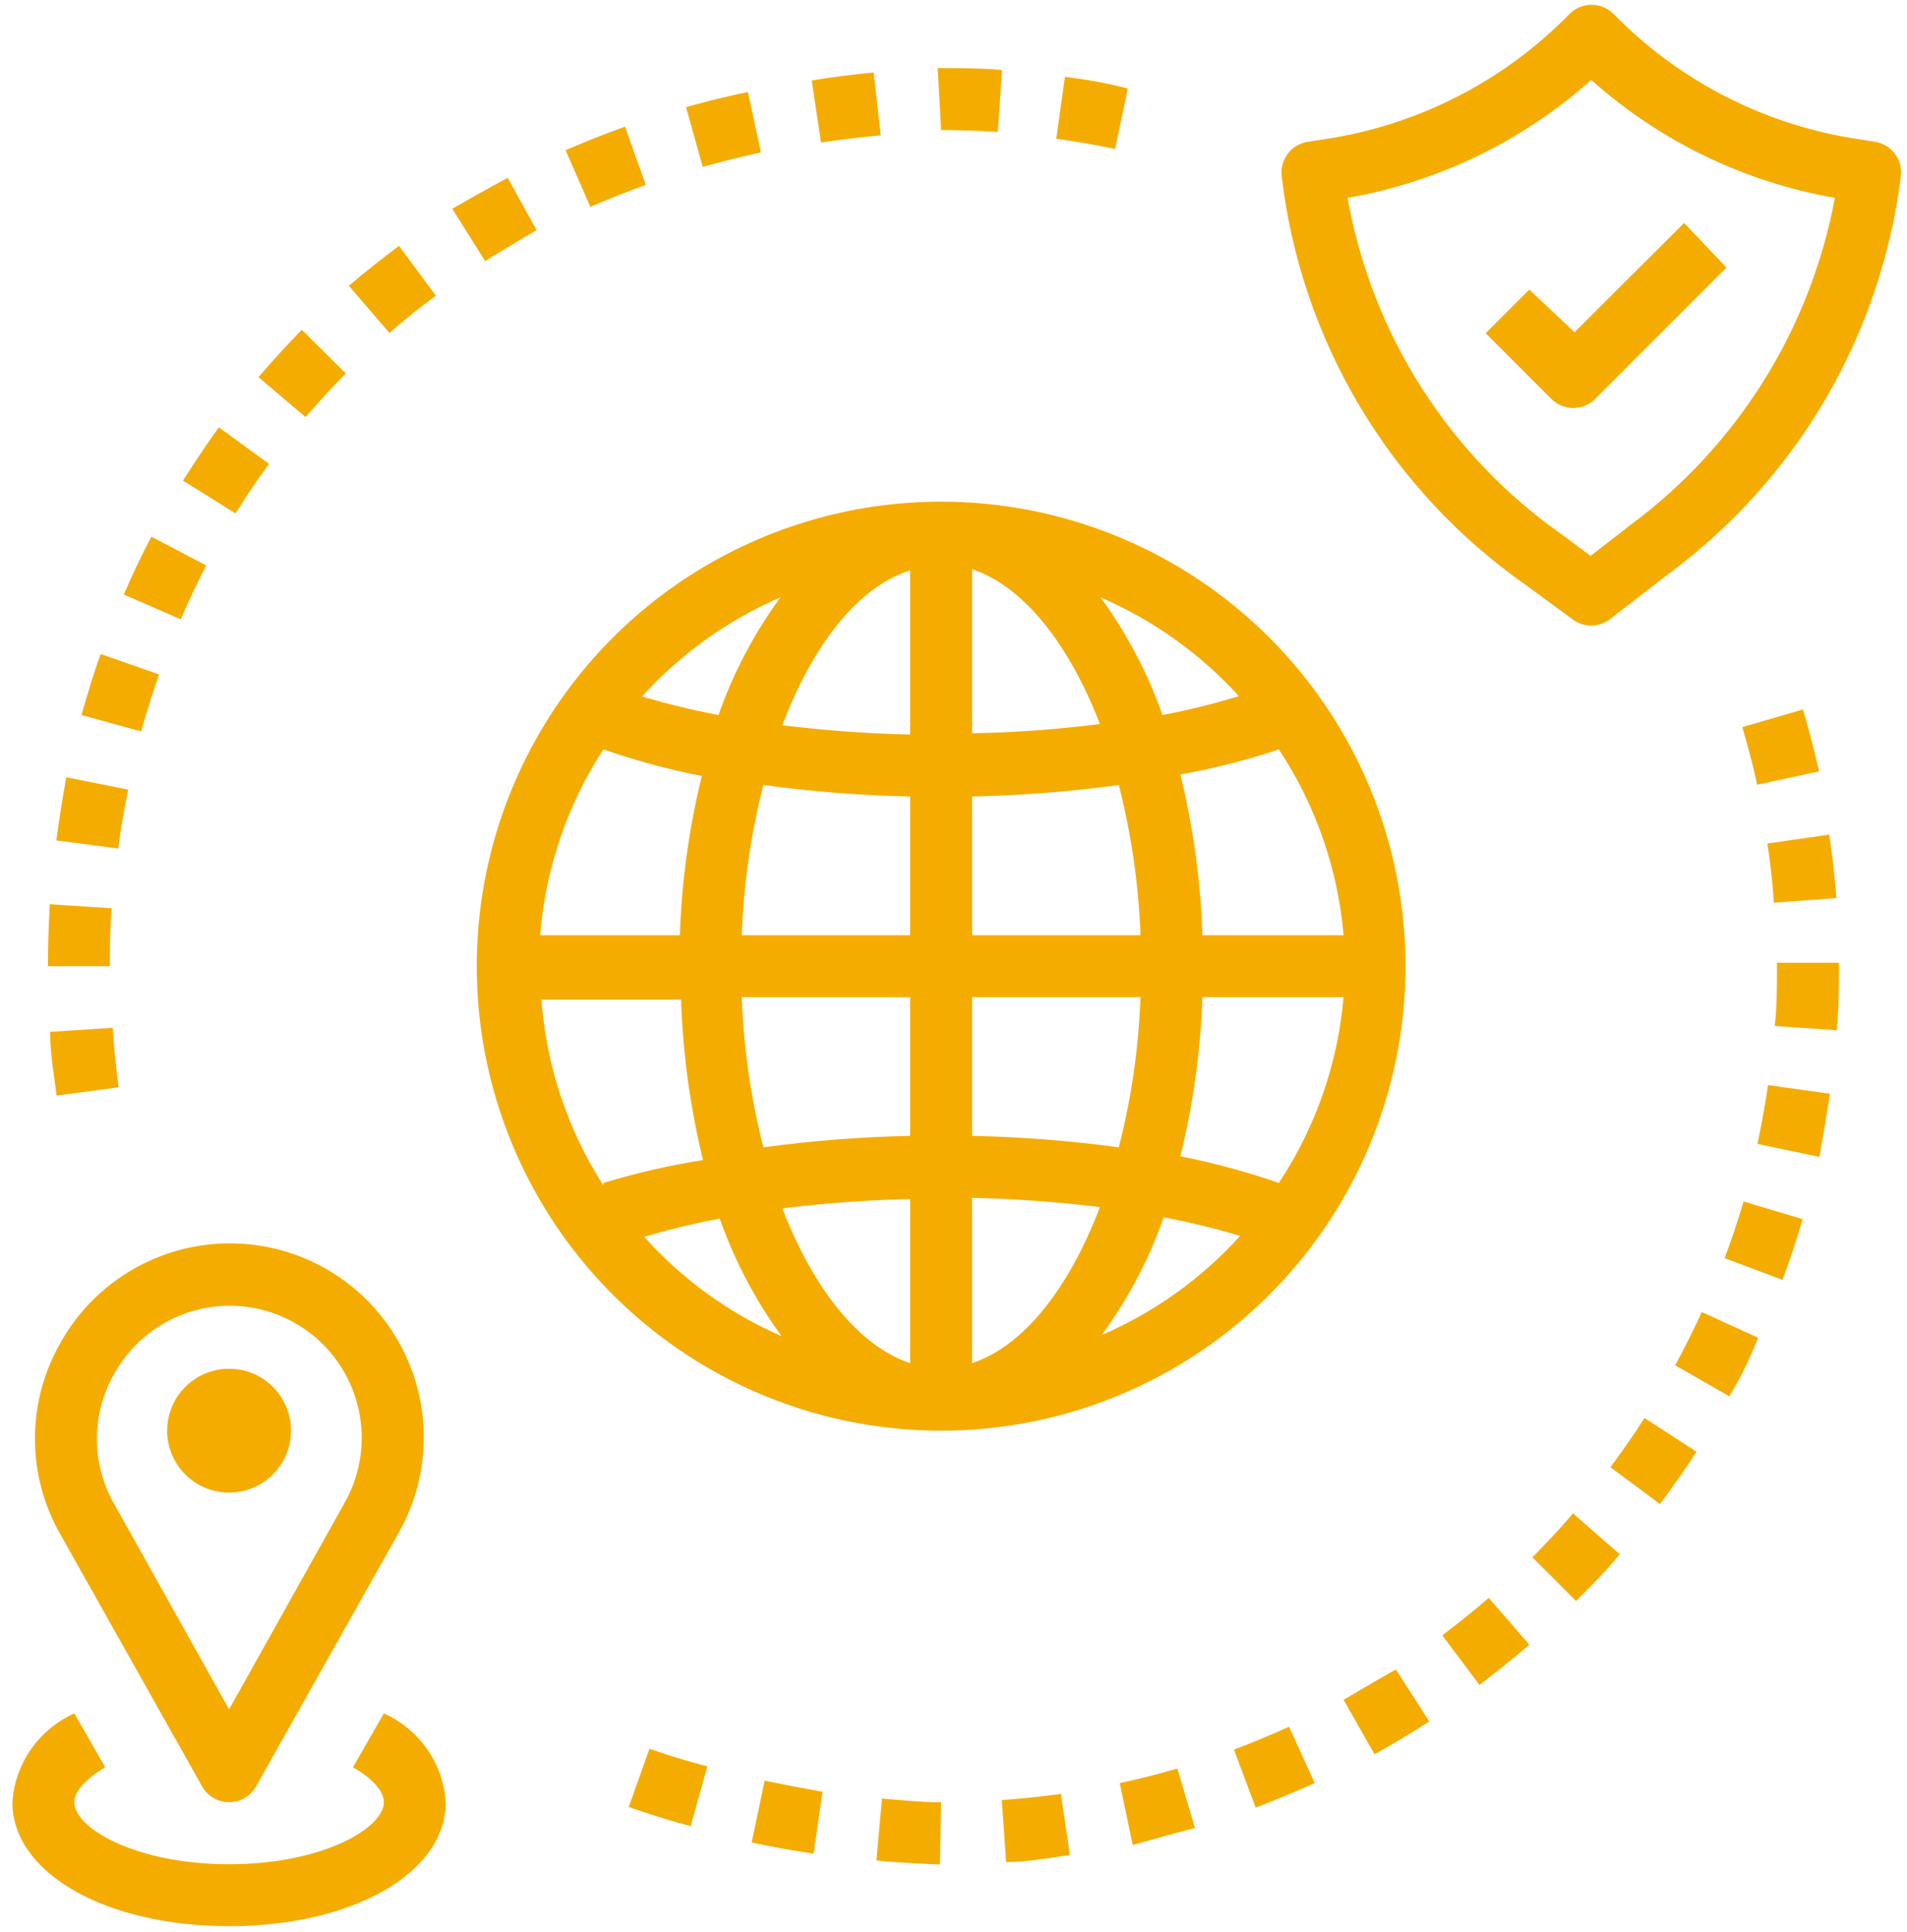 <svg width="77" height="78" viewBox="0 0 77 78" fill="none" xmlns="http://www.w3.org/2000/svg">
<path d="M38 20.25C34.291 20.25 30.666 21.35 27.583 23.41C24.5 25.47 22.096 28.399 20.677 31.825C19.258 35.251 18.887 39.021 19.61 42.658C20.334 46.295 22.119 49.636 24.742 52.258C27.364 54.88 30.705 56.666 34.342 57.39C37.979 58.113 41.749 57.742 45.175 56.323C48.601 54.904 51.53 52.5 53.59 49.417C55.65 46.334 56.75 42.708 56.75 39C56.75 34.027 54.775 29.258 51.258 25.742C47.742 22.225 42.973 20.25 38 20.25ZM31.512 24.113C30.45 25.564 29.607 27.165 29.012 28.863C27.971 28.667 26.94 28.416 25.925 28.113C27.48 26.394 29.385 25.03 31.512 24.113ZM24.362 30.25C25.661 30.699 26.989 31.059 28.337 31.325C27.821 33.43 27.524 35.584 27.45 37.75H21.812C22.024 35.077 22.901 32.498 24.362 30.25ZM24.362 47.85C22.918 45.597 22.059 43.019 21.862 40.35H27.5C27.57 42.533 27.868 44.703 28.387 46.825C27.026 47.04 25.681 47.349 24.362 47.75V47.85ZM25.975 49.938C26.99 49.634 28.021 49.383 29.062 49.188C29.657 50.885 30.5 52.486 31.562 53.938C29.43 53.005 27.524 51.624 25.975 49.888V49.938ZM36.75 55.025C34.675 54.337 32.837 52.013 31.587 48.775C33.301 48.564 35.024 48.439 36.75 48.4V55.025ZM36.75 45.85C34.768 45.891 32.789 46.045 30.825 46.312C30.316 44.329 30.023 42.296 29.95 40.25H36.75V45.85ZM36.75 37.75H29.95C30.023 35.704 30.316 33.671 30.825 31.688C32.789 31.954 34.768 32.109 36.75 32.15V37.75ZM36.75 29.65C35.024 29.611 33.301 29.486 31.587 29.275C32.837 25.988 34.675 23.663 36.75 23.025V29.65ZM50.025 28.1C49.01 28.41 47.98 28.664 46.938 28.863C46.34 27.166 45.498 25.565 44.438 24.113C46.562 25.03 48.466 26.39 50.025 28.1ZM39.25 22.975C41.325 23.663 43.162 25.988 44.412 29.225C42.7 29.442 40.976 29.567 39.25 29.6V22.975ZM39.25 32.15C41.232 32.108 43.21 31.954 45.175 31.688C45.682 33.671 45.976 35.704 46.05 37.75H39.25V32.15ZM39.25 40.25H46.05C45.977 42.296 45.684 44.329 45.175 46.312C43.21 46.045 41.232 45.891 39.25 45.85V40.25ZM39.25 55.025V48.35C40.976 48.389 42.699 48.514 44.412 48.725C43.162 52.013 41.325 54.337 39.25 55.025ZM44.487 53.888C45.55 52.436 46.393 50.835 46.987 49.138C48.029 49.333 49.06 49.584 50.075 49.888C48.52 51.606 46.615 52.97 44.487 53.888ZM51.637 47.75C50.339 47.301 49.011 46.941 47.662 46.675C48.179 44.57 48.476 42.416 48.55 40.25H54.25C54.02 42.929 53.121 45.508 51.637 47.75ZM54.137 37.75H48.55C48.479 35.563 48.181 33.389 47.662 31.262C49.01 31.021 50.339 30.683 51.637 30.25C53.121 32.492 54.02 35.071 54.25 37.75H54.137ZM2.425 61.913L8.162 72.112C8.271 72.305 8.43 72.465 8.621 72.576C8.812 72.688 9.029 72.746 9.25 72.746C9.471 72.746 9.688 72.688 9.879 72.576C10.07 72.465 10.228 72.305 10.337 72.112L16.075 61.913C17.108 60.111 17.382 57.972 16.838 55.968C16.294 53.964 14.977 52.258 13.175 51.225C11.373 50.192 9.235 49.918 7.231 50.462C5.226 51.005 3.52 52.323 2.487 54.125C1.793 55.303 1.422 56.643 1.411 58.01C1.4 59.378 1.75 60.724 2.425 61.913ZM4.65 55.388C5.353 54.161 6.514 53.264 7.878 52.893C9.243 52.523 10.698 52.71 11.925 53.413C13.152 54.115 14.049 55.277 14.419 56.641C14.79 58.005 14.603 59.461 13.9 60.688L9.25 69L4.6 60.688C4.141 59.878 3.904 58.961 3.913 58.031C3.922 57.1 4.176 56.188 4.65 55.388Z" fill="#F5AC01"/>
<path d="M9.25 60.25C10.631 60.25 11.75 59.131 11.75 57.75C11.75 56.369 10.631 55.25 9.25 55.25C7.869 55.25 6.75 56.369 6.75 57.75C6.75 59.131 7.869 60.25 9.25 60.25Z" fill="#F5AC01"/>
<path d="M9.25 77.75C14.25 77.75 18 75.6 18 72.75C17.949 71.981 17.689 71.241 17.248 70.609C16.808 69.977 16.203 69.477 15.5 69.162L14.25 71.338C15.05 71.787 15.5 72.312 15.5 72.75C15.5 73.775 13.062 75.25 9.25 75.25C5.438 75.25 3 73.775 3 72.75C3 72.312 3.475 71.787 4.25 71.338L3 69.162C2.297 69.477 1.692 69.977 1.252 70.609C0.811 71.241 0.551 71.981 0.5 72.75C0.5 75.6 4.25 77.75 9.25 77.75ZM48.25 73.787L47.538 71.388C46.775 71.612 45.987 71.812 45.212 71.975L45.737 74.475C46.575 74.237 47.425 74 48.25 73.787ZM2.275 33.925L4.775 34.25C4.875 33.462 5.013 32.663 5.175 31.875L2.675 31.375C2.525 32.225 2.388 33.075 2.275 33.925ZM52.05 69.7C51.312 70.037 50.575 70.338 49.825 70.625L50.7 72.963C51.5 72.662 52.3 72.325 53.087 71.975L52.05 69.7ZM42.837 72.412C42.05 72.525 41.25 72.6 40.45 72.662L40.625 75.162C41.487 75.162 42.35 75 43.2 74.875L42.837 72.412ZM38 72.75C37.188 72.75 36.388 72.662 35.612 72.6L35.388 75.1C36.212 75.175 37.05 75.225 37.95 75.263L38 72.75ZM74.25 39V38.862H71.75V39C71.75 39.8 71.75 40.612 71.662 41.413L74.162 41.587C74.25 40.725 74.25 39.862 74.25 39ZM26.225 70.588L25.387 72.938C26.2 73.225 27.025 73.487 27.887 73.713L28.562 71.3C27.738 71.088 26.962 70.85 26.225 70.588ZM30.875 71.875L30.35 74.375C31.175 74.55 32.025 74.7 32.85 74.825L33.212 72.325C32.438 72.188 31.65 72.037 30.875 71.875ZM54.25 68.612L55.5 70.812C56.25 70.4 56.987 69.95 57.712 69.487L56.362 67.388C55.587 67.825 54.888 68.237 54.25 68.612ZM30.2 3.712C29.337 3.888 28.512 4.1 27.7 4.325L28.375 6.737C29.137 6.525 29.925 6.325 30.725 6.15L30.2 3.712ZM40.288 5.325L40.462 2.825C39.65 2.75 38.837 2.75 38 2.75H37.862L38 5.25C38.775 5.25 39.538 5.275 40.288 5.325ZM7.388 19.4L9.512 20.725C9.938 20.038 10.387 19.363 10.863 18.725L8.838 17.25C8.325 17.95 7.85 18.675 7.388 19.4ZM43 3.1L42.65 5.6C43.45 5.713 44.25 5.85 45.025 6.013L45.538 3.575C44.75 3.362 43.888 3.212 43 3.1ZM13.963 15.075L12.188 13.312C11.588 13.925 11 14.562 10.438 15.225L12.338 16.837C12.863 16.238 13.4 15.637 13.963 15.075ZM35.275 2.925C34.4 3.013 33.562 3.112 32.775 3.25L33.15 5.75C33.938 5.638 34.737 5.537 35.562 5.463L35.275 2.925ZM25.238 5.112C24.425 5.4 23.625 5.725 22.837 6.062L23.837 8.35C24.562 8.037 25.312 7.737 26.075 7.463L25.238 5.112ZM20.5 7.175C19.738 7.588 18.988 8.012 18.262 8.425L19.587 10.537C20.262 10.113 20.962 9.713 21.663 9.287L20.5 7.175ZM70.987 54L68.713 52.962C68.375 53.7 68.013 54.425 67.638 55.112L69.825 56.362C70.275 55.621 70.662 54.833 70.987 54ZM3.288 28.863L5.7 29.525C5.912 28.75 6.162 27.975 6.425 27.225L4.062 26.4C3.775 27.212 3.525 28.038 3.288 28.863ZM61.875 62.862L63.638 64.625C64.25 64.013 64.888 63.375 65.4 62.737L63.513 61.087C63 61.7 62.438 62.288 61.875 62.862ZM5 24L7.3 25C7.612 24.262 7.963 23.538 8.325 22.825L6.112 21.663C5.713 22.425 5.338 23.2 5 24ZM73.888 44.15L71.388 43.8C71.275 44.6 71.125 45.388 70.963 46.175L73.463 46.7C73.612 45.862 73.763 45 73.888 44.15ZM74.15 36.25C74.088 35.4 73.987 34.538 73.862 33.688L71.362 34.05C71.487 34.837 71.575 35.65 71.625 36.438L74.15 36.25ZM72.787 49.212L70.4 48.5C70.175 49.275 69.912 50.038 69.638 50.788L71.975 51.663C72.275 50.85 72.55 50.025 72.787 49.212ZM16.113 9.925C15.425 10.438 14.738 10.975 14.088 11.537L15.725 13.438C16.325 12.912 16.95 12.412 17.6 11.938L16.113 9.925ZM70.35 29.35C70.575 30.125 70.787 30.9 70.95 31.675L73.45 31.137C73.263 30.3 73.037 29.462 72.8 28.637L70.35 29.35ZM1.938 39H4.438C4.438 38.225 4.438 37.438 4.513 36.663L2.013 36.5C1.962 37.325 1.938 38.163 1.938 39ZM2.025 41.65C2.025 42.513 2.175 43.375 2.288 44.225L4.787 43.888C4.688 43.087 4.6 42.288 4.55 41.487L2.025 41.65ZM60.112 64.5C59.513 65.025 58.862 65.525 58.237 66.013L59.737 68.013C60.425 67.487 61.1 66.95 61.75 66.388L60.112 64.5ZM65.025 59.225L67.025 60.712C67.537 60.025 68.037 59.312 68.5 58.6L66.4 57.237C65.975 57.913 65.5 58.575 65.025 59.225ZM76.75 7.112C76.79 6.794 76.706 6.472 76.515 6.214C76.324 5.955 76.041 5.78 75.725 5.725L74.688 5.562C71.06 4.945 67.722 3.194 65.15 0.562C65.034 0.445 64.895 0.352 64.743 0.289C64.591 0.225 64.427 0.193 64.263 0.193C64.097 0.193 63.934 0.225 63.782 0.289C63.63 0.352 63.491 0.445 63.375 0.562C60.803 3.194 57.465 4.945 53.837 5.562L52.8 5.725C52.481 5.775 52.194 5.945 51.999 6.202C51.803 6.458 51.714 6.78 51.75 7.1C52.135 10.396 53.214 13.573 54.916 16.421C56.618 19.27 58.905 21.725 61.625 23.625L63.513 25.012C63.727 25.168 63.985 25.251 64.25 25.25C64.526 25.249 64.794 25.157 65.013 24.988L67.375 23.163C69.943 21.265 72.099 18.864 73.711 16.107C75.322 13.35 76.356 10.294 76.75 7.125V7.112ZM65.838 21.188L64.225 22.438L63.1 21.6C58.514 18.394 55.389 13.498 54.413 7.987C58.072 7.349 61.48 5.7 64.25 3.225C67.02 5.7 70.428 7.349 74.088 7.987C73.106 13.273 70.158 17.989 65.838 21.188Z" fill="#F5AC01"/>
<path d="M61.75 11.688L59.987 13.45L62.637 16.1C62.754 16.217 62.892 16.31 63.044 16.374C63.196 16.437 63.36 16.47 63.525 16.47C63.69 16.47 63.853 16.437 64.005 16.374C64.158 16.31 64.296 16.217 64.412 16.1L69.712 10.8L68 9L63.575 13.412L61.75 11.688Z" fill="#F5AC01"/>
</svg>
